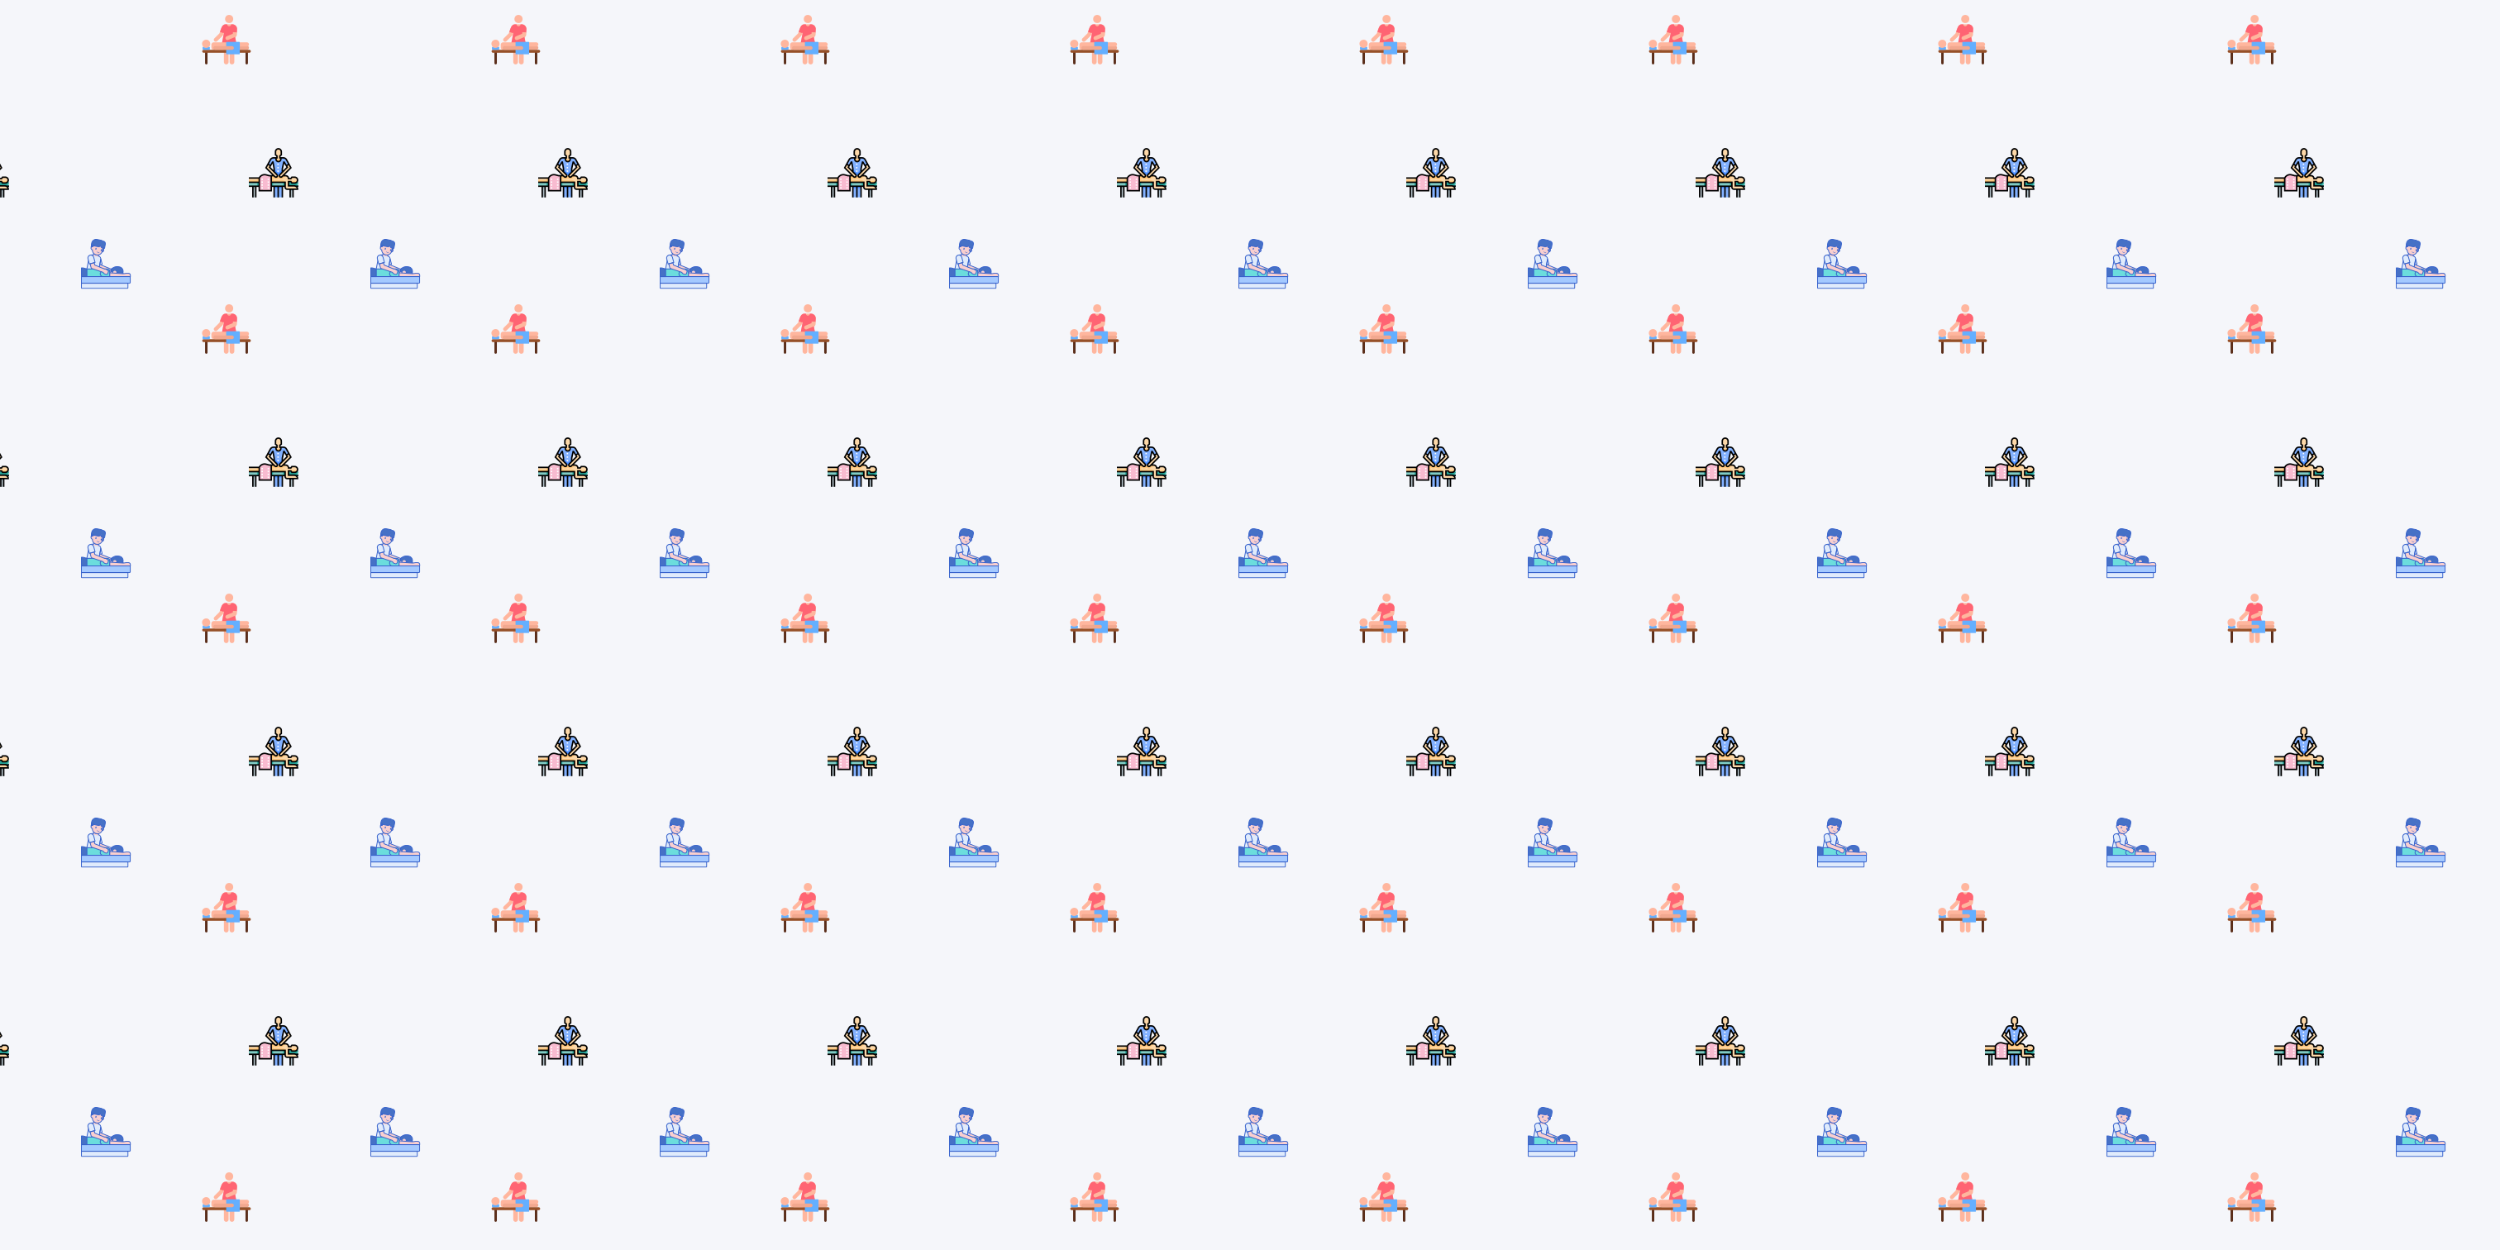 <svg x="0" y="0" width="2160" height="1080" viewBox="0 0 3024 1512" xmlns="http://www.w3.org/2000/svg" xmlns:xlink="http://www.w3.org/1999/xlink" xmlns:fi="http://pattern.flaticon.com/"><rect x="0px" y="0px" width="100%" height="100%" opacity="1" fill="#f5f6fa"/><defs><g transform="matrix(0.117 0 0 0.117 301 179)" id="L1_8"><rect x="0px" y="354px" width="511px" height="41px" fill="#80cbc4"/><g><path d="M511.002,365.401v-11.063H355.306v41.14h155.696v-4.709c-0.986-1.162-2.012-2.298-3.101-3.387   c-4.034-4.034-8.586-7.363-13.505-9.924C500.741,374.616,506.385,370.483,511.002,365.401z" fill="#26a69a"/><rect x="87px" y="354px" width="163px" height="41px" fill="#26a69a"/></g><path d="M388.447,120.268c-6.119-11.229-17.885-18.217-30.673-18.217h-26.92v13.973  c0,13.78-11.171,24.951-24.951,24.951s-24.951-11.171-24.951-24.951v-13.973h-26.959c-12.793,0-24.562,6.993-30.68,18.228  l-25.89,47.553l26.539,14.959l21.56-36.826h4.198l11.771,67.867v72.858h84.834v-72.858l15.048-67.867h3.915l22.326,36.956  l26.757-15.081L388.447,120.268z" fill="#82b1ff"/><path d="M346.324,222.217l-39.749,39.749c-0.231,0.231-0.448,0.469-0.672,0.705  c-0.224-0.236-0.441-0.475-0.672-0.705l-43.742-43.743v68.466h84.834V222.217z" fill="#448aff"/><path d="M493.786,401.496c6.318,6.318,10.23,15.061,10.23,24.702H395.228  c-11.028,0-19.961-8.933-19.961-19.961v-51.899H0v-43.914h107.789c12.715-26.588,42.627-40.301,71.071-32.566l31.728,8.613  c0,0,169.898,0.01,170.257,0.02c7.974,0.279,15.16,3.633,20.43,8.903c5.509,5.509,8.923,13.114,8.923,21.518h23.953l10.979-14.971  h28.943c8.264,0,15.749,3.353,21.169,8.773c5.419,5.419,8.773,12.905,8.773,21.169c0,16.538-13.404,29.941-29.942,29.941h-28.943  l-10.979-14.971h-23.953v44.413h58.885C478.725,391.266,487.468,395.178,493.786,401.496z" fill="#fdd8a8"/><g><path d="M251.509,307.04l3.867,3.867c6.658,6.658,15.629,10.655,25.045,10.684   c4.71,0.015,9.27-0.894,13.485-2.645c4.192-1.727,8.024-4.292,11.328-7.585c0.23-0.23,0.449-0.469,0.669-0.699   c0.22,0.23,0.439,0.469,0.669,0.699c6.597,6.597,15.37,10.23,24.702,10.23c4.671,0,9.192-0.908,13.374-2.645   c4.192-1.727,8.024-4.292,11.328-7.585l24.871-24.871c-0.006-0.014-0.002-0.006-0.008-0.02H210.589l-31.728-8.613   c-28.444-7.735-58.356,5.978-71.071,32.566H87.828v23.953H0v19.961h375.267l0,0c0-11.024-8.937-19.961-19.961-19.961H251.509   V307.04z" fill="#ffc477"/><path d="M474.074,342.581h-28.943l-10.979-8.982v13.254l10.979,14.971h28.943   c16.538,0,29.942-13.404,29.942-29.941c0-3.644-0.654-7.135-1.847-10.367C497.949,332.94,486.965,341.084,474.074,342.581z" fill="#ffc477"/></g><path d="M305.903,140.975c13.78,0,24.951-11.171,24.951-24.951v-13.973h-10.22V82.09l14.971-10.979V38.175  c0-16.537-13.405-29.942-29.941-29.942c-16.536,0-29.942,13.405-29.942,29.942v32.936l14.971,10.979v19.961h-9.741v13.973  C280.951,129.803,292.122,140.975,305.903,140.975z" fill="#fdd8a8"/><g><rect x="41px" y="395px" width="29px" height="115px" fill="#b0bec5"/><rect x="427px" y="426px" width="29px" height="85px" fill="#b0bec5"/></g><path d="M210.589,286.471l-31.73-8.618c-28.446-7.726-58.35,5.979-71.069,32.571v130.963h123.758V286.471  H210.589z" fill="#f8bbd0"/><g><path d="M177.364,204.675l92.584,92.575c5.846,5.846,15.323,5.845,21.169,0l0,0   c5.846-5.846,5.846-15.323,0-21.169l-76.805-76.805l9.65-16.485l-26.539-14.959L177.364,204.675z" fill="#fdd8a8"/><path d="M414.37,167.839l-26.757,15.081l9.881,16.355l-76.805,76.805c-5.846,5.846-5.846,15.323,0,21.169   l0,0c5.846,5.846,15.323,5.846,21.169,0l92.584-92.575L414.37,167.839z" fill="#fdd8a8"/></g><g><rect x="427px" y="426px" width="29px" height="19px" fill="#90a4ae"/><rect x="41px" y="395px" width="29px" height="19px" fill="#90a4ae"/></g><path d="M305.903,119.018c-10.987,0-20.308-7.104-23.639-16.967h-1.312v13.973  c0,13.78,11.171,24.951,24.951,24.951s24.951-11.171,24.951-24.951v-13.973h-1.312C326.211,111.913,316.889,119.018,305.903,119.018  z" fill="#ffc477"/><rect x="261px" y="395px" width="84px" height="115px" fill="#82b1ff"/><rect x="261px" y="395px" width="84px" height="19px" fill="#448aff"/><path d="M512,387.992h-24.453c-5.685-2.753-11.961-4.212-18.463-4.212h-51.4v-29.442h12.674l10.979,14.971h32.737  c20.638,0,37.427-16.789,37.427-37.427c0-9.992-3.893-19.39-10.965-26.461c-7.071-7.071-16.469-10.966-26.462-10.966h-32.737  l-10.979,14.971h-13.411c-1.45-7.271-5.011-13.958-10.379-19.325c-7.168-7.168-16.689-11.115-26.811-11.115h-9.047l72.982-72.974  l-48.673-89.325c-7.435-13.644-21.708-22.121-37.246-22.121h-29.655v-8.683l14.971-10.979V38.175  c0-20.638-16.789-37.427-37.427-37.427c-20.638,0-37.427,16.789-37.427,37.427v36.728l14.971,10.979v8.683h-29.214  c-15.546,0-29.821,8.481-37.253,22.135l-48.626,89.312l72.981,72.973h-29.508l-30.762-8.351  c-30.387-8.263-62.241,5.249-77.569,32.304H0v14.971h100.304v28.943H0v14.971h100.304v26.169H0v14.971h34.266v108.288h14.971  V402.963h14.971v108.288h14.971V402.963h21.126v45.91h138.729v-45.91h14.971v108.288h14.971V402.963h26.947v108.288h14.971V402.963  h27.945v108.288h14.971V402.963h13.973v3.274c0,15.134,12.313,27.446,27.446,27.446h24.452v77.569h14.971v-77.569h14.971v77.569  h14.971v-77.569h46.908v-7.485c0-8.383-2.42-16.39-6.919-23.235H512V387.992z M336.566,291.957  c-1.414,1.414-3.294,2.192-5.293,2.192c-1.998,0-3.877-0.779-5.292-2.193c-1.413-1.413-2.191-3.293-2.191-5.291  c0-1.999,0.777-3.878,2.192-5.292l80.949-80.95l-8.922-14.768l13.422-7.564l13.759,25.25L336.566,291.957z M388.055,198.129  l-34.246,34.245v-17.722l11.874-53.554L388.055,198.129z M283.207,38.175c0-12.383,10.074-22.456,22.456-22.456  c12.382,0,22.456,10.073,22.456,22.456v29.143l-14.971,10.979v31.239h10.22v6.487c0,9.63-7.836,17.466-17.466,17.466  c-9.63,0-17.466-7.836-17.466-17.466v-6.487h9.741V78.297l-14.971-10.979V38.175z M200.365,178.082l13.293,7.493l-8.726,14.906  l80.891,80.891c1.414,1.414,2.192,3.293,2.192,5.292c0,1.998-0.777,3.877-2.192,5.292c-1.413,1.413-3.293,2.192-5.291,2.192  c-1.999,0-3.878-0.778-5.293-2.192l-88.626-88.618L200.365,178.082z M244.88,161.874l9.124,52.602v13.906l-30.312-30.313  L244.88,161.874z M115.275,433.903V312.204c11.543-22.385,37.18-33.774,61.625-27.123l32.691,8.875h14.472v139.947H115.275z   M239.033,387.992v-26.169h128.749v26.169H239.033z M395.228,418.712c-6.88,0-12.476-5.596-12.476-12.476v-59.384H239.033v-52.897  h17.034l8.588,8.587c4.241,4.241,9.88,6.576,15.877,6.576c5.998,0,11.636-2.336,15.876-6.576c4.242-4.242,6.577-9.88,6.577-15.878  c0-5.998-2.335-11.636-6.576-15.878l-27.434-27.434v-30.165l-12.957-74.708h-14.789l-20.007,34.176l-13.698-7.722l22.363-41.075  c4.81-8.835,14.047-14.323,24.105-14.323h19.474v6.487c0,17.885,14.551,32.437,32.437,32.437c17.886,0,32.437-14.552,32.437-32.437  v-6.487h19.435c10.054,0,19.289,5.484,24.1,14.313l22.393,41.095l-14.002,7.892L369.51,138.48h-14.146l-16.526,74.533v34.332  l-23.442,23.442c-4.241,4.242-6.576,9.88-6.576,15.878c0,5.998,2.335,11.636,6.576,15.877c4.241,4.241,9.879,6.576,15.877,6.577  c0,0,0,0,0.001,0c5.997,0,11.635-2.335,15.876-6.576l8.588-8.587h24.02c6.123,0,11.885,2.39,16.225,6.731  c4.341,4.34,6.73,10.101,6.73,16.224v7.485h35.232l10.979-14.971h25.15c5.994,0,11.632,2.337,15.875,6.58  c4.244,4.244,6.581,9.882,6.581,15.876c0,12.383-10.074,22.456-22.456,22.456h-25.15l-10.979-14.971h-35.232v59.384h66.37  c7.333,0,14.225,2.854,19.408,8.037c3.369,3.368,5.754,7.459,7.01,11.924H395.228z"/><g><path d="M145.216,420.429h-14.971v-14.971h14.971V420.429z M145.216,390.487h-14.971v-14.971h14.971V390.487   z M145.216,360.546h-14.971v-14.971h14.971V360.546z M145.216,330.604h-14.971v-14.971h14.971V330.604z" fill="#ffffff"/><path d="M209.092,420.429h-14.971v-14.971h14.971V420.429z M209.092,390.487h-14.971v-14.971h14.971V390.487   z M209.092,360.546h-14.971v-14.971h14.971V360.546z M209.092,330.604h-14.971v-14.971h14.971V330.604z" fill="#ffffff"/><rect x="295px" y="161px" width="14px" height="14px" fill="#ffffff"/><rect x="295px" y="197px" width="14px" height="14px" fill="#ffffff"/><rect x="295px" y="232px" width="14px" height="14px" fill="#ffffff"/></g></g><g transform="matrix(0.117 0 0 0.117 244 18)" id="L1_9"><g id="XMLID_5301_"><path d="m253.581 512c-13.432 0-24.322-10.889-24.322-24.322v-194.403c0-13.432 10.889-24.322 24.322-24.322s24.322 10.889 24.322 24.322v194.403c-.001 13.433-10.89 24.322-24.322 24.322z" fill="#ffb69e" id="XMLID_5303_"/><path d="m312.724 512c-13.432 0-24.322-10.889-24.322-24.322v-194.403c0-13.432 10.889-24.322 24.322-24.322 13.432 0 24.322 10.889 24.322 24.322v194.403c0 13.433-10.889 24.322-24.322 24.322z" fill="#ffb69e" id="XMLID_5302_"/></g><path d="m467.223 361.454h-259.2c-11.891 0-21.531-9.639-21.531-21.531 0-11.891 9.639-21.531 21.531-21.531h259.2c11.891 0 21.531 9.639 21.531 21.531 0 11.891-9.639 21.531-21.531 21.531z" fill="#f2a88f"/><path d="m361.176 210.125 4.284-60.492c.953-13.456-3.775-26.833-12.97-36.703-9.196-9.87-22.206-15.53-35.695-15.53-22.821 0-45.557 0-68.341 0-21.693 0-37.46 13.875-46.864 41.238-4.3 12.512-10.601 30.353-18.748 53.077l-52.076 51.185c-7.983 7.847-8.094 20.679-.248 28.662s20.678 8.095 28.662.248l55.383-54.434c2.175-2.137 3.839-4.737 4.869-7.607 4.767-13.28 12.51-35.093 12.51-35.093l-28.787 150.928c-1.352 6.982 4.004 13.413 11.054 13.413h138.718c7.043 0 12.402-6.454 11.054-13.413l-18.736-96.736 3.526-1.472c7.065-2.952 11.864-9.633 12.405-17.271z" fill="#ffb69e"/><path d="m363.296 180.196 2.165-30.562c.953-13.456-3.775-26.833-12.97-36.703-9.196-9.87-22.206-15.53-35.695-15.53h-11.915c.329 11.264-10.146 20.804-21.083 20.804-11.721 0-20.414-9.505-21.054-20.804h-14.29c-21.693 0-37.46 13.875-46.864 41.238-3.252 9.462-13.126 37.348-13.126 37.348l37.804 12.972c.206 0 .394.026.571.067 2.835-7.963 5.102-14.35 5.102-14.35l-28.787 150.928c-1.352 6.982 4.004 13.413 11.054 13.413h138.718c7.043 0 12.402-6.454 11.054-13.413l-18.736-96.736.804-29.567z" fill="#ff6473"/><path d="m467.223 283.737s-325.964-.06-343.212 0c-13.343.009-24.151 11.296-24.142 24.639l.036 28.935c.009 13.343 10.833 24.151 24.176 24.142l123.939-.087 22.66-34.568h196.542c11.891 0 21.531-9.639 21.531-21.531.001-11.89-9.638-21.53-21.53-21.53z" fill="#ffb69e"/><g><path d="m47.386 512c-6.971 0-12.623-5.651-12.623-12.623v-117.798c0-6.972 5.652-12.623 12.623-12.623s12.623 5.651 12.623 12.623v117.798c0 6.972-5.651 12.623-12.623 12.623z" fill="#5a2d19"/><path d="m465.271 512c-6.971 0-12.623-5.651-12.623-12.623v-117.798c0-6.972 5.652-12.623 12.623-12.623s12.623 5.651 12.623 12.623v117.798c0 6.972-5.652 12.623-12.623 12.623z" fill="#5a2d19"/></g><ellipse cx="283px" cy="42px" rx="42px" ry="42px" transform="matrix(0.099 -0.995 0.995 0.099 213.824 320.054)" fill="#ffb69e"/><path d="m492.464 391.678h-472.27c-8.366 0-15.148-6.782-15.148-15.148s6.782-15.148 15.148-15.148h472.27c8.366 0 15.148 6.782 15.148 15.148s-6.782 15.148-15.148 15.148z" fill="#965028"/><path d="m246.501 248.142c-4.314-10.329.563-22.199 10.892-26.513l64.232-26.825 1.145-16.163 40.527 1.555-2.12 29.929c-.541 7.638-5.341 14.319-12.407 17.27l-75.756 31.638c-10.397 4.342-22.227-.628-26.513-10.891z" fill="#ffb69e" id="XMLID_5295_"/><path d="m75.881 329.461h-58.523c-4.536 0-8.212 3.677-8.212 8.212v15.598c0 4.535 3.677 8.212 8.212 8.212h58.523c4.535 0 8.212-3.677 8.212-8.212v-15.598c0-4.536-3.677-8.212-8.212-8.212z" fill="#64afff"/><path d="m388.528 279.416h-130.382c-2.849 0-5.159 2.31-5.159 5.159v117.873c0 2.85 2.31 5.159 5.159 5.159h130.381c2.849 0 5.159-2.31 5.159-5.159v-117.873c.001-2.849-2.309-5.159-5.158-5.159z" fill="#64afff"/><path d="m313.143 361.454c-.037 0-.073 0-.11 0h-173.924c-10.605-.06-19.155-9.681-19.095-20.286.059-10.568 8.755-18.12 19.31-18.12h173.924c10.605.06 19.155 8.705 19.095 19.31-.059 10.569-8.645 19.096-19.2 19.096z" fill="#f2a88f" id="XMLID_5289_"/><ellipse cx="46px" cy="299px" rx="42px" ry="42px" transform="matrix(0.974 -0.225 0.225 0.974 -66.195 18.176)" fill="#ffb69e"/></g><g transform="matrix(0.123 0 0 0.123 98 289)" id="L1_10"><path d="m308.789 298.055-13.594-2.016-92.574-37.219c-1.195-.484-2.086-1.508-2.395-2.762l-9.32-38.055-14.645 75.352 105.199 35.473 13.168 15.527 29.508 8.246 12.641-37.605zm0 0" fill="#f9cfcf"/><path d="m324.141 356.602c-.359 0-.719-.047-1.078-.148l-29.512-8.246c-.77-.215-1.457-.652-1.973-1.262l-12.449-14.684-104.145-35.117c-1.898-.641-3.031-2.586-2.648-4.555l14.645-75.348c.359-1.844 1.953-3.191 3.832-3.234 1.883-.113 3.535 1.223 3.98 3.047l9.32 38.051 92.137 37.043 13.125 1.945c.527.078 1.035.258 1.488.535l27.988 16.945c1.602.969 2.316 2.922 1.719 4.695l-12.641 37.609c-.562 1.66-2.113 2.723-3.789 2.723zm-27.254-15.77 24.668 6.895 10.41-30.969-24.559-14.867-12.797-1.895c-.312-.047-.617-.129-.906-.246l-92.578-37.219c-2.387-.961-4.172-3.027-4.785-5.523l-4.984-20.352-10.5 54.027 101.883 34.355c.691.23 1.301.645 1.773 1.203zm0 0" fill="#3762cc"/><path d="m214.129 96.918c2.953 1.57 5.316 3.984 6.859 6.863l2.766-11.785-11.438-2.34-3.449 14.688 3.652.859zm0 0" fill="#4671c6"/><path d="m212.52 109.199c-.309 0-.613-.035-.914-.105l-3.652-.859c-1.035-.242-1.93-.887-2.488-1.785-.555-.902-.734-1.992-.492-3.023l3.449-14.688c.496-2.109 2.574-3.449 4.695-3.004l11.441 2.34c1.055.215 1.984.852 2.566 1.762.582.91.773 2.02.523 3.07l-2.77 11.785c-.379 1.621-1.719 2.836-3.371 3.051-1.652.207-3.258-.609-4.047-2.078-.219-.414-.461-.812-.723-1.195l-.293 1.492c-.207 1.066-.84 2.004-1.754 2.594-.652.426-1.41.645-2.172.645zm6.082-14.172c.094.066.188.137.281.211l.035-.148zm0 0" fill="#3762cc"/><path d="m166.832 341.871-114.043-22.168 27.094-139.395c3.082-15.855 18.434-26.211 34.289-23.129l56.625 11.008c15.855 3.082 26.211 18.434 23.129 34.289zm0 0" fill="#e0ebfc"/><path d="m151.84 157.254c-10.844-2.109-20.164-7.602-27.098-15.168-.023-.02-.047-.035-.07-.055l-3.785 19.465c-.594 3.047 1.395 5.996 4.441 6.586l37.828 7.355c3.047.594 5.996-1.398 6.586-4.445l2.742-14.105c-6.582 1.527-13.582 1.738-20.645.367zm0 0" fill="#f9cfcf"/><path d="m193.926 202.477-10.488 53.957 21.348-5.719c2.133-.574 3.398-2.766 2.828-4.898l-12.668-47.27c-.137-.527-.328-1.027-.496-1.539-.008 1.805-.168 3.633-.523 5.469zm0 0" fill="#e0ebfc"/><path d="m183.438 260.43c-1 0-1.977-.375-2.727-1.074-1.008-.941-1.461-2.336-1.199-3.688l10.488-53.957c.293-1.496.441-3.086.449-4.723.012-1.961 1.441-3.625 3.379-3.934 1.934-.305 3.809.84 4.422 2.699l.133.402c.152.445.305.891.43 1.352l12.664 47.27c1.141 4.262-1.395 8.656-5.656 9.797l-21.344 5.719c-.344.094-.691.137-1.039.137zm11.98-44.668-6.832 35.148 15.16-4.062zm0 0" fill="#3762cc"/><path d="m166.832 345.871c-.254 0-.512-.023-.766-.074l-114.043-22.168c-2.168-.418-3.582-2.52-3.164-4.691l27.098-139.395c3.5-17.992 20.992-29.797 38.977-26.289l3.352.652 2.457-12.641c.277-1.422 1.297-2.582 2.676-3.035 1.316-.434 2.758-.156 3.816.73.16.125.324.281.457.426 6.633 7.238 15.246 12.059 24.91 13.941 6.328 1.227 12.715 1.117 18.98-.336 1.324-.312 2.703.078 3.68 1.016.977.945 1.406 2.312 1.148 3.645l-1.449 7.453c16.051 4.91 26.164 21.297 22.891 38.133l-27.094 139.395c-.207 1.043-.812 1.957-1.691 2.551-.664.453-1.445.688-2.234.688zm-109.352-29.332 106.188 20.641 26.332-135.469c2.656-13.664-6.301-26.941-19.965-29.598l-.492-.098c-2.168-.422-3.582-2.52-3.164-4.688l1.074-5.512c-5.441.633-10.926.422-16.375-.637-8.883-1.727-17.016-5.574-23.871-11.242l-1.828 9.422c-.203 1.043-.809 1.957-1.691 2.551-.879.594-1.961.82-3 .609l-7.277-1.414c-13.664-2.645-26.941 6.301-29.594 19.965zm67.191-174.508h.02zm0 0" fill="#3762cc"/><path d="m407.461 334.66c-.504 25.148-21.887 45.941-47.77 46.441l-27.504.535-.043 2.215c-.078 3.906-3.398 7.133-7.418 7.215-4.02.078-7.215-3.023-7.137-6.93l.07-3.457c-17.266-3.582-30.664-16.539-34.336-33.328l-6.445.125c1.402-3.828 2.23-7.906 2.316-12.145l.461-22.953c.031-1.641-.105-3.234-.328-4.801l14.832-.285c8.789-9.926 21.672-16.367 35.926-16.645l31.43-.613c25.879-.5 46.449 19.477 45.945 44.625zm0 0" fill="#f9cfcf"/><path d="m332.141 364.996c-.047 2.32 1.852 4.164 4.238 4.117l7.203-.141c2.383-.047 4.359-1.965 4.406-4.285.043-2.316-1.852-4.16-4.238-4.113l-7.203.141c-2.387.043-4.359 1.961-4.406 4.281zm0 0" fill="#3762cc"/><path d="m346.809 321.438c-4-7.852-13.93-10.812-22.172-6.609-8.246 4.199-11.684 13.969-7.684 21.82 4 7.852 13.926 10.812 22.172 6.613 8.242-4.203 11.684-13.973 7.684-21.824zm0 0" fill="#f9cfcf"/><path d="m324.574 395.07c-2.996 0-5.777-1.137-7.855-3.219-2.078-2.074-3.188-4.844-3.129-7.793l.004-.246c-16.102-4.484-28.742-16.762-33.355-32.398l-3.281.066c-1.348-.008-2.566-.605-3.336-1.676-.766-1.074-.953-2.461-.5-3.699 1.305-3.562 2-7.215 2.074-10.852l.461-22.953c.023-1.258-.07-2.617-.293-4.152-.164-1.133.168-2.285.914-3.156.742-.871 1.824-1.387 2.969-1.41l13.121-.258c9.797-10.344 23.414-16.398 37.637-16.676l31.434-.609c13.855-.238 26.738 4.812 36.238 14.32 9.152 9.152 14.043 21.367 13.785 34.379-.543 27.227-23.734 49.82-51.691 50.363l-23.781.465c-.91 5.262-5.617 9.391-11.188 9.5-.074 0-.152.004-.227.004zm-41.25-51.719c1.875 0 3.504 1.305 3.906 3.145 3.309 15.137 15.57 27.016 31.238 30.266 1.887.391 3.227 2.07 3.188 3.996l-.07 3.461c-.02.961.418 1.605.789 1.977.578.578 1.367.902 2.27.871 1.863-.035 3.461-1.539 3.5-3.289l.043-2.215c.043-2.148 1.773-3.879 3.918-3.922l27.504-.535c23.719-.461 43.391-19.539 43.848-42.527.219-10.816-3.848-20.961-11.441-28.562-7.945-7.949-18.742-12.172-30.426-11.977l-31.43.613c-12.59.242-24.621 5.816-33.008 15.293-.742.836-1.801 1.324-2.918 1.348l-10.578.207c.004.324.004.645 0 .961l-.461 22.953c-.051 2.664-.375 5.324-.957 7.961l1.008-.023zm0 0" fill="#3762cc"/><path d="m393.875 281.246h-.008c12.613 7.879 20.832 22.227 20.5 38.789-.07 3.523-2.91 6.434-6.34 6.5l-1.305.023c1.535-.027 2.949.402 4.125 1.156 0 0 .457.207 1.066.844.875.84 1.531 1.895 1.887 3.09.66 1.676 1.191 4.02 1.266 7.266h.004c0 .008 0 .012-.004.02.078 3.371-.336 7.707-1.605 13.289-.535 4.055-1.676 7.938-3.32 11.562-.008.012-.012.023-.016.039l-.004-.004c-.938 2.059-2.047 4.027-3.297 5.898-.523.816-.848 1.223-.848 1.227-7.57 10.516-19.891 17.535-33.684 17.805l-14.934.289c-.68.016-1.227-.535-1.215-1.215l1.207-60.309-32.344.633-12.207.238-15.125-6.977c-.426-.195-.695-.629-.688-1.098l.102-4.957.035-1.77.242-12.164c.039-1.91.359-3.793.922-5.598.027-.055.898-1.988 2.195-2.789 3.059-1.895 10.266-6.355 16.852-10.414 9.773-6.023 20.867-9.551 32.188-10.031 31.016-1.324 44.352 8.656 44.352 8.656zm0 0" fill="#4671c6"/><path d="m357.336 393.043c-1.371 0-2.703-.551-3.672-1.52-.992-.992-1.547-2.371-1.516-3.777l1.121-56.148-40.391.789c-.586.012-1.203-.117-1.75-.371l-15.129-6.973c-1.867-.859-3.055-2.746-3.008-4.812l.375-18.891c.047-2.262.418-4.52 1.105-6.711.051-.16.113-.324.184-.477.426-.93 1.641-3.234 3.715-4.52 3.062-1.895 10.277-6.355 16.863-10.414 10.457-6.449 22.254-10.121 34.117-10.629 31.059-1.324 45.406 8.367 46.824 9.383 14.25 8.992 22.539 24.727 22.191 42.141-.047 2.559-1.027 4.922-2.598 6.75.781 1.008 1.414 2.199 1.816 3.477.902 2.352 1.398 5.184 1.48 8.422 0 .039 0 .078.004.121.086 4.039-.473 8.766-1.664 14.051-.59 4.301-1.805 8.496-3.613 12.477-.016.039-.031.074-.047.113-1.004 2.195-2.215 4.355-3.594 6.422-.211.328-.59.902-.945 1.359-8.574 11.895-22.34 19.164-36.832 19.445l-14.938.293c-.035 0-.07 0-.102 0zm.016-69.523c1.062 0 2.078.422 2.832 1.172.77.77 1.191 1.82 1.168 2.906l-1.148 57.387 12.016-.234c11.996-.23 23.402-6.266 30.512-16.145.035-.047.074-.098.113-.145.062-.082.285-.383.613-.898 1.191-1.781 2.195-3.578 3.027-5.395.008-.023.02-.043.027-.066 1.508-3.316 2.512-6.816 2.988-10.398.016-.121.035-.242.066-.363 1.074-4.734 1.582-8.875 1.504-12.309 0-.043 0-.09 0-.137-.059-2.25-.398-4.277-.988-5.77-.043-.113-.082-.223-.117-.34-.148-.5-.43-.961-.816-1.332-.066-.066-.113-.117-.152-.152-.145-.047-.031-.039-.309-.219-.547-.352-1.203-.57-1.883-.52-.031-.016-.051 0-.078 0-2.176 0-3.957-1.738-4-3.922-.043-2.211 1.711-4.035 3.922-4.078l1.301-.023c1.285-.027 2.395-1.207 2.418-2.582.297-14.645-6.664-27.848-18.617-35.312-.121-.074-.23-.152-.34-.238-1.211-.816-14.109-8.992-41.719-7.82-10.5.449-20.961 3.715-30.258 9.445-6.582 4.055-13.789 8.516-16.848 10.406-.094.09-.371.496-.562.863-.41 1.379-.629 2.793-.656 4.203l-.34 17.051 12.621 5.82 43.629-.848c.023-.008.051-.008.074-.008zm-58.012-5.75.016.008c-.008 0-.012-.004-.016-.008zm0 0" fill="#3762cc"/><path d="m346.809 321.438c-4-7.852-13.93-10.812-22.172-6.609-8.246 4.199-11.684 13.969-7.684 21.82 4 7.852 13.926 10.812 22.172 6.613 8.242-4.203 11.684-13.973 7.684-21.824zm0 0" fill="#f9cfcf"/><path d="m50.785 291.797h207.281c15.02 0 27.195 12.176 27.195 27.195v4.297c0 23.969-19.43 43.398-43.402 43.398h-183.57c-4.145 0-7.504-3.355-7.504-7.5zm0 0" fill="#6bdddd"/><path d="m241.859 374.637h-183.57c-6.344 0-11.504-5.16-11.504-11.504v-67.391c0-2.207 1.793-4 4-4h207.281c17.199 0 31.195 13.992 31.195 31.195v4.297c0 26.137-21.266 47.402-47.402 47.402zm-187.074-74.895v63.391c0 1.93 1.574 3.504 3.504 3.504h183.57c21.727 0 39.402-17.676 39.402-39.402v-4.297c0-12.789-10.406-23.195-23.195-23.195zm0 0" fill="#3762cc"/><path d="m283.039 370.633h-66.715c-15.164 0-27.457-12.293-27.457-27.457 0-15.164 12.293-27.453 27.457-27.453h59.395c4.043 0 7.32 3.277 7.32 7.32zm0 0" fill="#6bdddd"/><path d="m283.039 374.637h-66.715c-17.344 0-31.457-14.113-31.457-31.461 0-17.344 14.113-31.453 31.457-31.453h59.395c6.242 0 11.32 5.078 11.32 11.32v47.59c0 2.211-1.789 4.004-4 4.004zm-66.715-54.914c-12.934 0-23.457 10.523-23.457 23.457 0 12.934 10.523 23.457 23.457 23.457h62.715v-43.59c0-1.832-1.488-3.32-3.32-3.32h-59.395zm0 0" fill="#3762cc"/><path d="m283.039 333.188 134.137 8.902 26.402-4.207c1.023-.164 2.062-.246 3.102-.246h19.277c7.355 0 14.039 4.082 17.105 10.453l.707 1.465c1.129 2.34 1.715 4.906 1.715 7.508v13.574h-202.445zm0 0" fill="#f9cfcf"/><path d="m485.484 374.637h-202.445c-2.207 0-4-1.793-4-4v-37.449c0-1.109.461-2.164 1.27-2.922.805-.758 1.898-1.141 2.996-1.07l133.684 8.875 25.957-4.137c1.23-.195 2.484-.293 3.734-.293h19.277c8.863 0 16.988 4.992 20.711 12.715l.703 1.465c1.379 2.863 2.109 6.059 2.109 9.242v13.574c.004 2.207-1.789 4-3.996 4zm-198.445-8h194.445v-9.574c0-1.988-.457-3.984-1.316-5.77l-.707-1.469c-2.395-4.973-7.695-8.184-13.504-8.184h-19.277c-.824 0-1.656.066-2.469.195l-26.406 4.207c-.297.043-.598.059-.895.043l-129.871-8.621zm0 0" fill="#3762cc"/><path d="m4.285 435.633h472c4.418 0 8-3.582 8-8v-49c0-4.418-3.582-8-8-8h-472zm0 0" fill="#a4c9ff"/><path d="m8.285 485.574h449c2.211 0 4-1.789 4-4v-45.938h-457v45.938c0 2.207 1.793 4 4 4zm0 0" fill="#e0ebfc"/><path d="m26.277 286.246c-3.496-1.027-7.121-1.551-10.766-1.551h-11.227v85.938h54.004v-77.188h-7.504zm0 0" fill="#4671c6"/><path d="m151.84 157.254c-26.906-5.23-44.48-31.281-39.25-58.191l4.785-24.625c5.23-26.906 31.285-44.477 58.191-39.25 26.91 5.23 44.48 31.285 39.25 58.191l-4.785 24.625c-5.234 26.906-31.285 44.48-58.191 39.25zm0 0" fill="#f9cfcf"/><path d="m145.031 106.305c-2.77-.539-4.578-3.219-4.039-5.992l1.625-8.359c.539-2.77 3.219-4.578 5.992-4.043 2.77.539 4.578 3.223 4.043 5.992l-1.629 8.359c-.535 2.773-3.223 4.582-5.992 4.043zm0 0" fill="#3762cc"/><path d="m197.539 119.473c-2.77-.539-4.582-3.219-4.043-5.992l1.625-8.359c.539-2.77 3.223-4.578 5.992-4.043 2.77.539 4.582 3.223 4.043 5.992l-1.625 8.359c-.539 2.773-3.223 4.582-5.992 4.043zm0 0" fill="#3762cc"/><path d="m131.328 90.855c0 9.207-7.465 16.668-16.668 16.668s-16.664-7.461-16.664-16.668c0-9.203 7.461-16.664 16.664-16.664s16.668 7.461 16.668 16.664zm0 0" fill="#f9cfcf"/><path d="m172.012 136.461c-1.445 0-2.953-.203-4.445-.605-2.93-.781-5.516-2.258-7.285-4.148-1.973-2.113-2.754-4.625-2.148-6.887.285-1.066 1.383-1.699 2.449-1.414 1.07.289 1.699 1.383 1.414 2.449-.242.902.199 2.043 1.211 3.125 1.246 1.332 3.211 2.434 5.395 3.016 2.184.586 4.434.617 6.176.086 1.418-.434 2.371-1.199 2.613-2.098.285-1.07 1.379-1.703 2.449-1.414 1.066.285 1.699 1.383 1.414 2.449-.605 2.266-2.543 4.043-5.309 4.887-1.211.367-2.543.555-3.934.555zm0 0" fill="#3762cc"/><path d="m243.695 297.359-13.594-2.012-91.621-36.84c-1.797-.719-3.133-2.262-3.59-4.137l-5.066-20.691-41.062 11.004 10.75 38.508c1.066 3.824 3.957 6.875 7.723 8.145l108.082 36.445c.688.23 1.301.645 1.77 1.203l9.102 10.73c2.18 2.574 5.086 4.434 8.332 5.344l11.863 3.316c7.098 1.98 14.5-1.941 16.848-8.922l4.949-14.727c2.051-6.09-.402-12.789-5.898-16.113zm0 0" fill="#f9cfcf"/><path d="m138.371 231.391-55.949 14.992-13.703-51.133c-4.137-15.449 5.031-31.332 20.48-35.469 15.449-4.141 31.328 5.027 35.469 20.477zm0 0" fill="#e0ebfc"/><path d="m82.426 250.383c-.695 0-1.387-.18-2-.535-.918-.531-1.59-1.402-1.863-2.43l-13.703-51.133c-4.703-17.555 5.75-35.664 23.305-40.371 17.551-4.711 35.664 5.754 40.367 23.309l13.703 51.129c.574 2.133-.695 4.328-2.828 4.898l-55.949 14.992c-.34.094-.688.141-1.031.141zm14.262-87.59c-2.129 0-4.293.273-6.453.852-13.293 3.562-21.211 17.277-17.648 30.57l12.664 47.27 48.219-12.922-12.664-47.27c-2.98-11.137-13.098-18.5-24.117-18.5zm0 0" fill="#3762cc"/><path d="m250.121 352.887c-1.59 0-3.207-.215-4.816-.664l-11.859-3.312c-4.035-1.125-7.602-3.414-10.309-6.609l-9.102-10.727-108.082-36.445c-5.023-1.699-8.871-5.758-10.297-10.863l-10.746-38.508c-.289-1.027-.152-2.129.375-3.055.531-.93 1.41-1.609 2.441-1.883l41.059-11c1.043-.281 2.148-.129 3.074.422.926.547 1.59 1.445 1.848 2.488l5.066 20.688c.152.629.598 1.141 1.195 1.383l91.188 36.66 13.125 1.941c.527.078 1.035.262 1.488.535l18.582 11.254c7.152 4.328 10.285 12.887 7.625 20.809l-4.953 14.723c-2.496 7.43-9.422 12.164-16.902 12.164zm-156.422-105.387 9.664 34.617c.711 2.551 2.637 4.582 5.148 5.43l108.082 36.445c1.375.465 2.602 1.297 3.547 2.406l9.102 10.73c1.668 1.969 3.867 3.379 6.359 4.078l11.859 3.312c5.051 1.406 10.312-1.375 11.98-6.348l4.953-14.719c1.461-4.352-.262-9.043-4.184-11.418l-17.891-10.836-12.801-1.895c-.309-.047-.613-.129-.906-.246l-91.629-36.836c-2.98-1.203-5.219-3.777-5.984-6.902l-4.094-16.715zm0 0" fill="#3762cc"/><path d="m214.129 96.918-4.098 21.086c-.703 3.605-1.789 7.039-3.188 10.277 7.602-.238 14.309-5.684 15.82-13.469 1.434-7.367-2.23-14.547-8.535-17.895zm0 0" fill="#f9cfcf"/><path d="m161.328 162.172c-3.383 0-6.812-.324-10.25-.992-24.801-4.82-42.598-25.941-43.371-50.863-9.461-3.383-15.301-13.266-13.336-23.406 1.902-9.785 10.266-16.562 19.875-16.711 7.133-27.051 34.238-44.355 62.082-38.938 29.031 5.645 48.055 33.855 42.414 62.883l-4.785 24.621c-4.973 25.586-27.48 43.406-52.629 43.406zm-49.09-58.887c.016 0 .109.016.203.035 1.93.363 3.309 2.074 3.258 4.035-.605 22.367 14.914 41.699 36.906 45.973 24.695 4.801 48.699-11.391 53.5-36.086l4.785-24.625c4.801-24.699-11.387-48.699-36.086-53.5-24.695-4.793-48.695 11.383-53.5 36.078-.414 2.125-2.445 3.535-4.578 3.18-6.812-1.121-13.184 3.293-14.5 10.062-1.332 6.859 3.164 13.523 10.016 14.855-.008-.004-.012-.008-.004-.008zm0 0" fill="#3762cc"/><path d="m206.844 132.281c-1.324 0-2.562-.652-3.309-1.75-.77-1.133-.91-2.578-.363-3.836 1.32-3.055 2.309-6.234 2.934-9.457l4.098-21.086c.242-1.242 1.059-2.301 2.203-2.844 1.141-.551 2.48-.516 3.598.074 8.078 4.293 12.332 13.207 10.586 22.195-1.852 9.527-9.918 16.395-19.625 16.703-.039 0-.082 0-.121 0zm9.898-27.852-2.785 14.336c-.23 1.191-.504 2.375-.816 3.547 2.84-1.812 4.91-4.738 5.598-8.262.672-3.453-.105-6.891-1.996-9.621zm0 0" fill="#3762cc"/><path d="m208.941 88.965 20.008 4.094c1.336.273 2.633-.645 2.895-2.055l7.41-40.129c2.449-13.258-5.773-26.09-18.363-28.668l-7.852-1.605c-4.016-.82-7.902 1.941-8.684 6.168l-7.891 42.723c-1.664 9.004 3.926 17.723 12.477 19.473zm0 0" fill="#4671c6"/><path d="m165.582 75.895-60.848-12.449c-2.152-.441-3.559-2.637-3.141-4.902l3.102-16.797c4.668-25.285 27.922-41.797 51.945-36.883l44.52 9.109c6.422 1.316 10.617 7.863 9.371 14.625l-3.27 17.699c-3.746 20.289-22.406 33.543-41.68 29.598zm0 0" fill="#4671c6"/><path d="m229.434 97.109c-.426 0-.855-.043-1.285-.129l-20.008-4.098c-8.664-1.77-14.914-9.254-15.848-17.965-8.215 5.027-17.984 6.852-27.512 4.895l-60.848-12.449c-4.266-.875-7.082-5.152-6.27-9.547l3.102-16.793c2.531-13.707 10.094-25.418 21.301-32.969 10.523-7.098 23.094-9.621 35.375-7.105l44.523 9.109c3.965.812 7.379 3.094 9.707 6.41.723-.035 1.449.07 2.164.215l7.855 1.609c14.688 3.004 24.332 17.949 21.496 33.309l-7.41 40.129c-.32 1.746-1.34 3.309-2.789 4.285-1.07.723-2.301 1.094-3.555 1.094zm-32.324-35.105c.625 0 1.258.145 1.84.453 1.562.809 2.41 2.543 2.09 4.273l-.641 3.488c-1.27 6.863 2.922 13.516 9.344 14.828l18.438 3.773 7.141-38.672c2.047-11.105-4.785-21.883-15.238-24.02l-7.848-1.609c-.465-.09-.957-.062-1.5.109-1.914.586-3.973-.336-4.809-2.156-1.109-2.414-3.141-4.082-5.566-4.578l-44.523-9.113c-10.164-2.074-20.574.02-29.301 5.902-9.41 6.344-15.77 16.211-17.906 27.793l-3.102 16.793c-.031.16.043.262.062.281l60.793 12.426c10.043 2.047 20.461-1.223 27.867-8.773.773-.789 1.809-1.199 2.859-1.199zm0 0" fill="#3762cc"/><path d="m117.379 74.43c.535-2.75 1.301-5.398 2.246-7.938l-14.891-3.047c-.621-.129-1.168-.414-1.641-.793l-4.102 17.461 2.473.582c3.641-4.711 9.68-7.297 15.914-6.266zm0 0" fill="#4671c6"/><g fill="#3762cc"><path d="m101.469 84.695c-.305 0-.609-.039-.914-.109l-2.473-.578c-1.035-.242-1.93-.883-2.488-1.789-.559-.902-.738-1.988-.492-3.02l4.102-17.461c.312-1.336 1.293-2.418 2.586-2.867 1.297-.445 2.734-.199 3.805.66l14.836 3.039c1.145.234 2.129.961 2.695 1.98.566 1.023.656 2.242.246 3.34-.895 2.402-1.594 4.855-2.066 7.297-.414 2.129-2.457 3.535-4.578 3.184-4.602-.754-9.234 1.066-12.094 4.766-.77.996-1.945 1.559-3.164 1.559zm4.531-16.91-1.152 4.898c2.871-1.551 6.09-2.41 9.398-2.473.062-.234.125-.465.191-.699zm0 0"/><path d="m58.289 374.637h-54.004c-2.207 0-4-1.793-4-4v-85.938c0-2.211 1.793-4 4-4h11.227c4.027 0 8.031.574 11.898 1.707l23.953 7.043h6.926c2.211 0 4 1.789 4 4v77.188c0 2.207-1.789 4-4 4zm-50.004-8h46.004v-69.188h-3.504c-.379 0-.762-.055-1.125-.164l-24.508-7.203c-3.133-.918-6.375-1.383-9.641-1.383h-7.227zm0 0"/><path d="m476.285 439.637h-472c-2.207 0-4-1.793-4-4v-65c0-2.211 1.793-4 4-4h472c6.621 0 12 5.379 12 12v49c0 6.613-5.383 12-12 12zm-468-8h468c2.207 0 4-1.797 4-4v-49c0-2.207-1.793-4-4-4h-468zm0 0"/><path d="m457.285 489.574h-449c-4.41 0-8-3.59-8-8v-45.938c0-2.211 1.793-4 4-4h457c2.211 0 4 1.789 4 4v45.938c0 4.41-3.59 8-8 8zm-449-49.938v41.938h449v-41.938zm0 0"/></g></g></defs><g fi:class="KUsePattern"><pattern id="pattern_L1_8" width="350" height="350" patternUnits="userSpaceOnUse"><use xlink:href="#L1_8" x="-350" y="-350"/><use xlink:href="#L1_8" x="0" y="-350"/><use xlink:href="#L1_8" x="350" y="-350"/><use xlink:href="#L1_8" x="-350" y="0"/><use xlink:href="#L1_8" x="0" y="0"/><use xlink:href="#L1_8" x="350" y="0"/><use xlink:href="#L1_8" x="-350" y="350"/><use xlink:href="#L1_8" x="0" y="350"/><use xlink:href="#L1_8" x="350" y="350"/></pattern><rect x="0" y="0" width="100%" height="100%" fill="url(#pattern_L1_8)"/></g><g fi:class="KUsePattern"><pattern id="pattern_L1_9" width="350" height="350" patternUnits="userSpaceOnUse"><use xlink:href="#L1_9" x="-350" y="-350"/><use xlink:href="#L1_9" x="0" y="-350"/><use xlink:href="#L1_9" x="350" y="-350"/><use xlink:href="#L1_9" x="-350" y="0"/><use xlink:href="#L1_9" x="0" y="0"/><use xlink:href="#L1_9" x="350" y="0"/><use xlink:href="#L1_9" x="-350" y="350"/><use xlink:href="#L1_9" x="0" y="350"/><use xlink:href="#L1_9" x="350" y="350"/></pattern><rect x="0" y="0" width="100%" height="100%" fill="url(#pattern_L1_9)"/></g><g fi:class="KUsePattern"><pattern id="pattern_L1_10" width="350" height="350" patternUnits="userSpaceOnUse"><use xlink:href="#L1_10" x="-350" y="-350"/><use xlink:href="#L1_10" x="0" y="-350"/><use xlink:href="#L1_10" x="350" y="-350"/><use xlink:href="#L1_10" x="-350" y="0"/><use xlink:href="#L1_10" x="0" y="0"/><use xlink:href="#L1_10" x="350" y="0"/><use xlink:href="#L1_10" x="-350" y="350"/><use xlink:href="#L1_10" x="0" y="350"/><use xlink:href="#L1_10" x="350" y="350"/></pattern><rect x="0" y="0" width="100%" height="100%" fill="url(#pattern_L1_10)"/></g></svg>